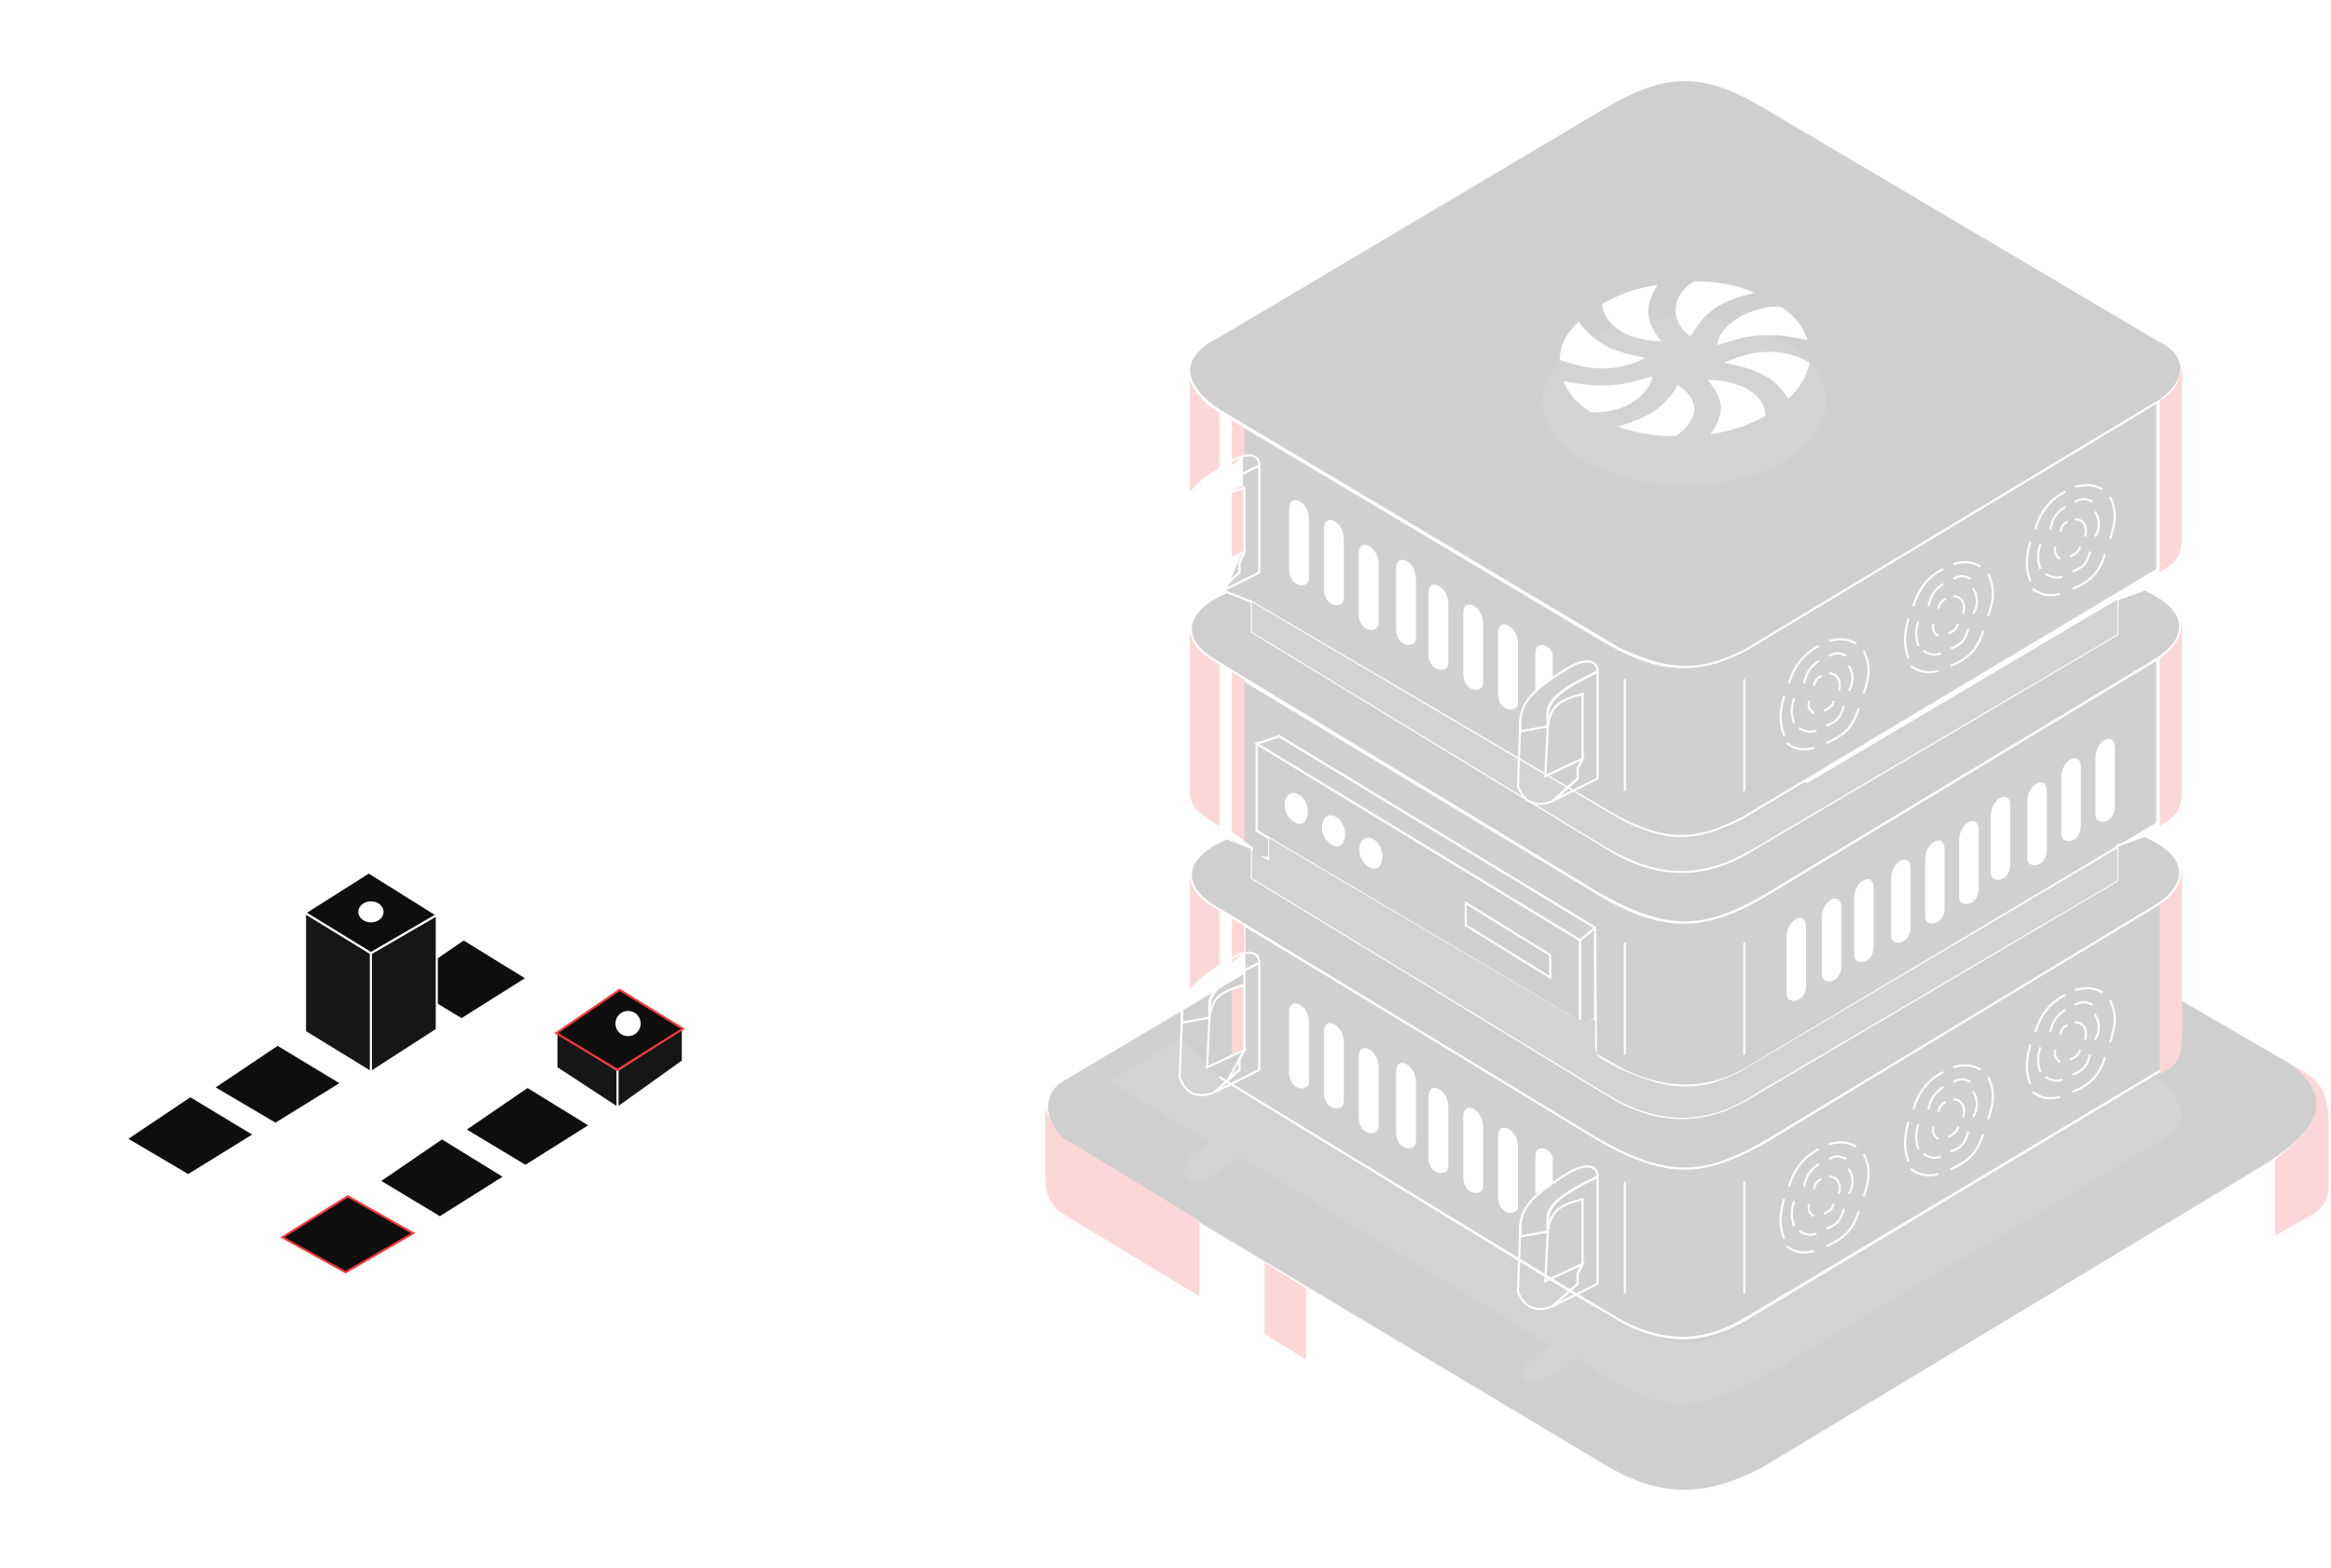<svg width="553" height="372" fill="none" xmlns="http://www.w3.org/2000/svg"><path d="m104 341 69.5-149.5c4-11.501 17-18.5 36.5-8 13 7 21.148 2.655 30.5-8.5l138-174" stroke="#fff" stroke-width=".5"/><g opacity=".2"><path d="M418.185 348.407c-12.995 6.807-23.516 7.426-36.512 0l-129.34-77.357c-4.951-4.951-5.559-11.753 0-14.852l129.34-76.738c12.377-7.426 23.516-6.807 36.512 0l122.533 71.168c14.852 8.045 10.52 16.709-2.475 25.373l-120.058 72.406Z" fill="#0F0E0E" stroke="#fff" stroke-width=".5"/><path d="M544.429 253.104c8.402 8.115 6.376 13.045-4.95 22.278v17.947l9.901-5.57c2.741-2.46 3.192-4.15 3.094-7.426v-13.615c-.087-8.105-2.338-10.64-8.045-13.614ZM284.512 289.616v17.947l-32.799-19.803c-3.094-2.476-3.713-4.951-3.713-9.283v-15.471c1.238 3.094 3.094 6.807 4.951 7.426l31.561 19.184ZM299.982 316.844v-17.327l9.902 6.188v17.328l-9.902-6.189Z" fill="#F73737"/><path d="m284.512 307.561 96.541 58.172m0 0v-17.552m0 17.552c11.251 6.84 25.992 6.808 37.131 0m0 0 2.831-1.689m-2.831 1.689v-2.475m0-14.853v4.332m105.824-50.174 15.471-27.182v4.951m-15.471 22.231 4.332-2.586m-4.332 2.586-4.226 2.523m8.558-5.109 11.139-19.645m-11.139 19.645 4.332-2.586m6.807-17.059v4.332m0 0-6.807 12.727m6.807-12.727v4.332m-6.807 8.395 3.403-2.032m0 0 3.404-2.031v-4.332m-3.404 6.363 3.404-6.363m-19.697 16.09 14.746-26.611m-14.746 26.611-3.819 2.279m0 0 13.615-25.796m-13.615 25.796-4.951 2.956m0 0 12.377-25.039m-12.377 25.039-4.951 2.955m0 0 11.758-24.899m-11.758 24.899-4.332 2.586m0 0 10.521-24.391m-10.521 24.391-5.301 3.164m0 0 10.252-23.842m-10.252 23.842-5.674 3.388m0 0 10.356-24.136m-10.356 24.136-4.496 2.683m0 0 9.283-23.106m-9.283 23.106-4.332 2.586m0 0 8.828-23.216m-8.828 23.216-4.332 2.586m0 0 7.426-22.089m-7.426 22.089-4.464 2.665m0 0 6.939-21.66m-6.939 21.66-4.2 2.507m0 0 6.189-21.072m-6.189 21.072-3.713 2.217m0 0 4.951-20.195m-4.951 20.195-4.332 2.585m0 0 4.332-20.305m-4.332 20.305-5.379 3.212m0 0 5.379-21.041m-5.379 21.041-5.142 3.069m0 0 5.142-20.695m-5.142 20.695-5.225 3.119m0 0 5.225-20.422m-5.225 20.422-5.184 3.094m0 0c-.089-.495 3.602-13.821 5.459-20.422m-5.459 20.422-5.681 3.391m0 0 4.951-20.1m-4.951 20.1-4.686 2.798m0 0 5.305-20.422m-5.305 20.422-4.596 2.744m0 0 4.95-20.072m-4.95 20.072-3.977 2.374m0 0 4.595-19.971m-7.426 19.185 3.713-16.734m-3.713 16.734v-10.521m0 0 1.238-4.95" stroke="#fff" stroke-width=".5"/><path d="M294.618 130.456v-29.504l86.153 51.338c14.464 8.194 22.307 7.663 35.996 0l95.004-57.24v40.127l-98.545 59.009c-10.621 5.311-17.112 5.901-28.914 0l-87.334-51.338-6.491-2.36 4.131-10.032Z" fill="#161616"/><path d="M294.618 199.497v-38.356l86.153 51.928c13.572 7.671 23.014 7.671 35.996.59l95.004-57.239v38.946l-97.955 58.419c-7.081 4.131-17.112 5.901-28.914 0l-6.28-3.54-.211-30.095-74.942-45.437-5.311 1.77v20.654l2.951 1.77v4.721l-4.131-.591v-1.77l-2.36-1.77Z" fill="#161616"/><path d="M295.208 249.065V219.56l86.153 51.928c14.374 7.824 22.371 7.409 36.586 0l95.005-57.829v40.126l-99.726 59.599c-9.441 5.311-18.201 5.528-28.914 0l-93.235-56.648 4.131-7.671Z" fill="#161616"/><path d="M294.618 130.456v-29.504l86.153 51.338c14.464 8.194 22.307 7.663 35.996 0l95.004-57.24v40.127l-98.545 59.009c-10.621 5.311-17.112 5.901-28.914 0l-87.334-51.338-6.491-2.36 4.131-10.032Z" stroke="#fff" stroke-width=".5"/><path d="M294.618 199.497v-38.356l86.153 51.928c13.572 7.671 23.014 7.671 35.996.59l95.004-57.239v38.946l-97.955 58.419c-7.081 4.131-17.112 5.901-28.914 0l-6.28-3.54-.211-30.095-74.942-45.437-5.311 1.77v20.654l2.951 1.77v4.721l-4.131-.591v-1.77l-2.36-1.77Z" stroke="#fff" stroke-width=".5"/><path d="M295.208 249.065V219.56l86.153 51.928c14.374 7.824 22.371 7.409 36.586 0l95.005-57.829v40.126l-99.726 59.599c-9.441 5.311-18.201 5.528-28.914 0l-93.235-56.648 4.131-7.671Z" stroke="#fff" stroke-width=".5"/><g filter="url(#a)"><path d="m515.311 259.095-4.131-4.13-93.824 56.058c-14.277 10.538-22.444 9.449-37.176 0l-90.284-54.878-10.032-10.032-16.522 10.622 23.603 14.162-4.72 3.541c-3.541 4.13.59 8.261 5.901 4.13l5.901-4.13 73.761 44.847-4.721 3.54c-4.13 2.951-1.18 7.671 4.721 3.541l6.491-4.131 5.311 3.541c15.269 10.394 24.106 9.105 40.126 0l92.644-54.879c5.452-3.642 6.491-7.081 2.951-11.802Z" fill="#222"/></g><path d="M298.158 176.482v20.654l76.712 45.437V223.1l-76.712-46.618Z" fill="#111010" stroke="#fff" stroke-width=".5"/><path d="M307.599 188.282c-3.405-1.136-4.131 5.311 0 7.081 3.541 1.182 3.541-5.899 0-7.081ZM316.451 193.594c-3.405-1.136-4.131 5.311 0 7.081 3.541 1.182 3.541-5.899 0-7.081ZM325.302 198.905c-3.404-1.136-4.13 5.311 0 7.081 3.542 1.182 3.541-5.899 0-7.081Z" fill="#fff"/><path d="M347.726 219.559v-5.311l20.063 12.392v5.311l-20.063-12.392Z" stroke="#fff" stroke-width=".5"/><path d="m303.469 174.713-5.311 1.77L374.87 223.1v19.473l3.54-.59V220.15l-74.941-45.437Z" fill="#161616" stroke="#fff" stroke-width=".5"/><path d="m374.869 223.1 3.541-2.951M512.951 253.786l-97.365 58.419c-11.212 7.081-21.834 7.081-33.045 0l-8.262-4.721-84.973-51.928" stroke="#fff" stroke-width=".5"/><path d="M289.307 195.956V157.6c-2.951-1.77-5.214-4.021-7.081-7.671v37.766c0 4.13 3.149 6.033 7.081 8.261ZM289.307 229.591v-13.572c-2.951-1.77-5.214-4.021-7.081-7.671v27.144s3.54-5.311 7.081-5.901ZM289.307 111.572V98c-2.951-1.77-5.214-4.02-7.081-7.67v27.143s3.54-5.311 7.081-5.901ZM292.256 159.371v38.105l2.951 2.021v-38.356l-2.951-1.77ZM292.256 217.789v10.622l2.951-2.361v-6.491l-2.951-1.77ZM292.256 234.31v15.933l2.951-1.771V233.13l-2.951 1.18ZM292.256 99.772v10.621l2.951-2.36v-6.491l-2.951-1.77ZM292.256 116.293v15.933l2.951-1.77v-15.343l-2.951 1.18ZM512.358 195.956V155.83c3.489-2.232 4.583-4.692 5.311-8.851v38.946c0 6.491-1.18 7.671-5.311 10.031ZM512.358 254.965v-40.716c3.489-2.232 4.583-4.102 5.311-8.262v38.946c0 6.491-1.18 7.671-5.311 10.032Z" fill="#F73737"/><path d="M288.717 215.428c-9.441-5.311-7.671-12.392 2.361-16.522l5.901 2.36v7.081l86.153 52.518c10.622 5.901 21.244 5.901 31.275 0l87.924-51.928v-8.261l6.491-2.361c11.801 5.311 10.031 12.392 1.77 17.113l-90.874 54.879c-14.547 8.503-23.208 10.06-40.716 0l-90.285-54.879Z" fill="#0F0E0E" stroke="#fff" stroke-width=".5"/><path d="M288.717 157.011c-9.441-5.311-7.671-12.392 2.361-16.522l5.901 2.36v7.081l86.153 52.518c10.622 5.901 21.244 5.901 31.275 0l87.924-51.928v-8.261l6.491-2.361c11.801 5.311 10.031 12.392 1.77 17.113l-90.874 54.879c-14.547 8.503-23.208 10.06-40.716 0l-90.285-54.879Z" fill="#0F0E0E" stroke="#fff" stroke-width=".5"/><path d="M289.304 97.41c-7.08-4.72-11.801-11.801 0-17.702l91.465-54.289c14.162-8.261 23.014-8.851 37.766 0l93.824 55.469c8.262 4.13 5.311 10.622 0 14.162l-97.955 59.009c-11.211 5.901-18.292 5.311-30.094 0L289.304 97.41Z" fill="#0F0E0E" stroke="#fff" stroke-width=".5"/><g filter="url(#b)"><ellipse cx="399.653" cy="95.241" rx="33.635" ry="19.902" fill="#222"/></g><path d="M380.044 72.13c5.312-2.862 8.192-3.736 13.224-4.503-3.156 4.654-3.02 8.893.901 13.36-9.12-.17-13.674-4.503-14.125-8.856ZM401.082 79.786c-5.109-3.452-4.659-9.907.901-13.06 6.488.154 9.539.819 14.276 2.703-7.686 1.994-11.379 3.83-15.177 10.357ZM422.42 72.731c-6.161-.3-14.426 3.753-15.027 9.157 7.999-2.654 12.631-3.184 21.338-1.201-.813-3.262-3.306-6.004-6.311-7.956ZM429.332 86.091c-5.86-3.453-12.828-3.507-20.286 0 9.43 1.84 12.168 3.965 15.177 8.556 3.373-3.263 4.167-5.155 5.109-8.556ZM418.813 98.7c0-5.404-6.65-8.577-13.674-8.556 4.025 4.985 4.108 7.815.601 12.91 5.613-.982 8.492-1.887 13.073-4.353ZM397.626 103.504c6.161-4.653 5.259-8.857.45-12.159-3.372 5.513-6.696 7.535-14.275 9.907 4.741 1.522 7.641 2.139 13.825 2.252ZM370.878 90.444c8.889 1.671 13.506 1.334 21.188-1.2-1.052 5.103-7.364 9.006-14.727 8.556-3.586-2.383-4.914-4.034-6.461-7.356ZM369.976 85.34c8.476 3.133 14.426 2.552 20.437-.45-8.371-1.52-11.848-3.37-15.929-8.556-3.16 3.17-4.182 5.134-4.508 9.007Z" fill="#fff"/><path d="M512.358 135.766V95.049c3.489-2.231 4.583-4.101 5.311-8.26v38.945c0 6.491-1.18 7.671-5.311 10.032Z" fill="#F73737"/><path d="M305.829 240.211c0-4.129 4.721-1.769 4.721 2.36v14.162c0 2.362-4.721 2.362-4.721-2.36v-14.162ZM314.09 244.933c0-4.129 4.721-1.768 4.721 2.36v14.163c0 2.362-4.721 2.362-4.721-2.361v-14.162ZM322.352 250.834c0-4.129 4.72-1.768 4.72 2.36v14.163c0 2.361-4.72 2.361-4.72-2.361v-14.162ZM331.203 254.373c0-4.129 4.721-1.768 4.721 2.36v14.163c0 2.361-4.721 2.361-4.721-2.361v-14.162ZM338.874 260.275c0-4.128 4.721-1.768 4.721 2.361v14.162c0 2.362-4.721 2.362-4.721-2.36v-14.163ZM347.135 264.996c0-4.129 4.721-1.768 4.721 2.361v14.162c0 2.362-4.721 2.362-4.721-2.361v-14.162ZM355.397 269.717c0-4.129 4.72-1.768 4.72 2.36v14.162c0 2.362-4.72 2.362-4.72-2.36v-14.162ZM364.248 274.438v8.851l4.131-2.36v-5.901c0-2.361-4.131-4.132-4.131-.59ZM501.739 177.4c0-4.016-4.618-1.72-4.618 2.297v13.777c0 2.298 4.618 2.298 4.618-2.296V177.4ZM493.658 181.994c0-4.016-4.619-1.72-4.619 2.297v13.778c0 2.297 4.619 2.297 4.619-2.297v-13.778ZM485.576 187.735c0-4.017-4.618-1.72-4.618 2.297v13.777c0 2.298 4.618 2.298 4.618-2.296v-13.778ZM476.917 191.178c0-4.017-4.618-1.72-4.618 2.296v13.778c0 2.298 4.618 2.298 4.618-2.296v-13.778ZM469.413 196.92c0-4.016-4.619-1.72-4.619 2.297v13.778c0 2.297 4.619 2.297 4.619-2.297V196.92ZM461.331 201.513c0-4.017-4.618-1.72-4.618 2.296v13.778c0 2.298 4.618 2.298 4.618-2.296v-13.778ZM453.249 206.106c0-4.017-4.618-1.721-4.618 2.296v13.778c0 2.298 4.618 2.298 4.618-2.297v-13.777ZM444.5 210.698c0-4.017-4.618-1.72-4.618 2.297v13.777c0 2.298 4.618 2.298 4.618-2.296v-13.778ZM436.829 215.291c0-4.017-4.618-1.721-4.618 2.296v13.778c0 2.298 4.618 2.298 4.618-2.296v-13.778ZM428.465 219.883c0-4.016-4.618-1.72-4.618 2.297v13.778c0 2.297 4.618 2.297 4.618-2.297v-13.778ZM305.829 120.81c0-4.128 4.721-1.768 4.721 2.361v14.162c0 2.362-4.721 2.362-4.721-2.36V120.81ZM314.09 125.533c0-4.129 4.721-1.769 4.721 2.36v14.162c0 2.362-4.721 2.362-4.721-2.36v-14.162ZM322.352 131.434c0-4.129 4.72-1.769 4.72 2.36v14.162c0 2.362-4.72 2.362-4.72-2.36v-14.162ZM331.203 134.973c0-4.129 4.721-1.769 4.721 2.36v14.162c0 2.362-4.721 2.362-4.721-2.36v-14.162ZM338.874 140.875c0-4.129 4.721-1.768 4.721 2.36v14.163c0 2.362-4.721 2.362-4.721-2.361v-14.162ZM347.135 145.596c0-4.129 4.721-1.769 4.721 2.36v14.162c0 2.362-4.721 2.362-4.721-2.36v-14.162ZM355.397 150.317c0-4.129 4.72-1.769 4.72 2.36v14.162c0 2.362-4.72 2.362-4.72-2.36v-14.162ZM364.248 155.037v8.852l4.131-3.339v-4.923c0-2.36-4.131-4.132-4.131-.59Z" fill="#fff"/><path d="M385.491 306.894V280.34m28.325 26.554V280.34M385.491 250.246v-26.555m28.325 26.555v-26.555M385.491 187.695v-26.554m28.325 26.554v-26.554M424.437 281.517c1.18-4.131 3.541-7.081 7.081-8.852m-3.54 8.852c.638-2.464 1.23-3.712 3.54-5.311m-1.18 5.901c.299-1.154.59-1.77 1.77-2.361m1.771-8.261c2.918-.695 4.322-.524 6.491.59m1.77 1.771c1.77 3.54 1.266 6.379 0 10.031m-1.18 3.541c-1.371 4.494-3.541 6.491-7.671 8.261m-2.951 1.18c-2.36.59-4.435.408-6.491-1.18m-.59-11.212c-1.035 3.915-1.159 6.025 0 9.442m10.622-18.883c1.597-.843 2.501-.847 4.13 0m-8.851 10.621c-.193 1.458.027 2.145 1.18 2.951m-4.721-3.541c-.683 2.397-.697 3.676 0 5.901m1.181 1.18c1.612.782 2.36 1.181 4.13.591m2.951-13.573c2.36 0 2.95 2.361 2.36 4.131m2.36-5.901a5.357 5.357 0 0 1 0 5.901m-5.9 4.721c1.458-.655 1.99-1.164 2.36-2.361m2.36 1.181c-.697 2.769-1.65 3.802-4.13 4.72m20.653-28.323c1.18-4.131 3.54-7.081 7.081-8.852m-3.541 8.852c.639-2.464 1.231-3.712 3.541-5.311m-1.18 5.901c.298-1.154.59-1.77 1.77-2.361m1.77-8.261c2.919-.695 4.322-.524 6.491.59m1.771 1.771c1.77 3.54 1.266 6.379 0 10.031m-1.181 3.541c-1.37 4.494-3.54 6.491-7.671 8.261m-2.95 1.18c-2.361.59-4.436.407-6.491-1.18m-.59-11.212c-1.035 3.915-1.16 6.025 0 9.442m10.621-18.883c1.597-.843 2.502-.847 4.131 0m-8.852 10.621c-.193 1.458.027 2.145 1.181 2.951m-4.721-3.541c-.684 2.397-.698 3.676 0 5.901m1.18 1.18c1.613.782 2.36 1.181 4.131.59m2.95-13.572c2.361 0 2.951 2.361 2.361 4.131m2.36-5.901a5.36 5.36 0 0 1 0 5.901m-5.901 4.721c1.459-.655 1.99-1.164 2.36-2.361m2.361 1.181c-.698 2.769-1.65 3.802-4.131 4.72m20.063-28.322c1.18-4.131 3.541-7.082 7.081-8.852m-3.54 8.852c.638-2.465 1.23-3.712 3.54-5.311m-1.18 5.901c.299-1.154.59-1.771 1.77-2.361m1.771-8.261c2.918-.696 4.322-.524 6.491.59m1.77 1.77c1.77 3.541 1.266 6.38 0 10.032m-1.18 3.541c-1.371 4.494-3.541 6.491-7.671 8.261m-2.951 1.18c-2.36.59-4.435.407-6.491-1.18m-.59-11.212c-1.035 3.914-1.159 6.025 0 9.442m10.622-18.883c1.597-.843 2.501-.848 4.13 0m-8.851 10.621c-.193 1.458.027 2.145 1.18 2.951m-4.721-3.541c-.683 2.397-.697 3.676 0 5.901m1.181 1.18c1.612.782 2.36 1.18 4.13.59m2.951-13.572c2.36 0 2.95 2.361 2.36 4.131m2.36-5.901a5.357 5.357 0 0 1 0 5.901m-5.901 4.721c1.459-.655 1.991-1.164 2.361-2.361m2.36 1.18c-.697 2.77-1.65 3.803-4.13 4.721M424.437 162.142c1.18-4.131 3.541-7.081 7.081-8.852m-3.54 8.852c.638-2.464 1.23-3.712 3.54-5.311m-1.18 5.901c.299-1.154.59-1.77 1.77-2.361m1.771-8.261c2.918-.695 4.322-.524 6.491.59m1.77 1.771c1.77 3.54 1.266 6.379 0 10.031m-1.18 3.541c-1.371 4.494-3.541 6.491-7.671 8.261m-2.951 1.18c-2.36.59-4.435.408-6.491-1.18m-.59-11.212c-1.035 3.915-1.159 6.025 0 9.442m10.622-18.883c1.597-.843 2.501-.847 4.13 0m-8.851 10.621c-.193 1.458.027 2.145 1.18 2.951m-4.721-3.541c-.683 2.397-.697 3.676 0 5.901m1.181 1.18c1.612.782 2.36 1.181 4.13.591m2.951-13.573c2.36 0 2.95 2.361 2.36 4.131m2.36-5.901a5.357 5.357 0 0 1 0 5.901m-5.9 4.721c1.458-.655 1.99-1.164 2.36-2.361m2.36 1.181c-.697 2.769-1.65 3.802-4.13 4.72m20.653-28.323c1.18-4.131 3.54-7.081 7.081-8.852m-3.541 8.852c.639-2.464 1.231-3.712 3.541-5.311m-1.18 5.901c.298-1.154.59-1.77 1.77-2.361m1.77-8.261c2.919-.695 4.322-.524 6.491.59m1.771 1.771c1.77 3.54 1.266 6.379 0 10.031m-1.181 3.541c-1.37 4.494-3.54 6.491-7.671 8.261m-2.95 1.18c-2.361.59-4.436.407-6.491-1.18m-.59-11.212c-1.035 3.915-1.16 6.025 0 9.442m10.621-18.883c1.597-.843 2.502-.847 4.131 0m-8.852 10.621c-.193 1.458.027 2.145 1.181 2.951m-4.721-3.541c-.684 2.397-.698 3.676 0 5.901m1.18 1.18c1.613.782 2.36 1.181 4.131.59m2.95-13.572c2.361 0 2.951 2.361 2.361 4.131m2.36-5.901a5.36 5.36 0 0 1 0 5.901m-5.901 4.721c1.459-.655 1.99-1.164 2.36-2.361m2.361 1.181c-.698 2.769-1.65 3.802-4.131 4.72m20.063-28.322c1.18-4.131 3.541-7.082 7.081-8.852m-3.54 8.852c.638-2.465 1.23-3.712 3.54-5.311m-1.18 5.901c.299-1.154.59-1.771 1.77-2.361m1.771-8.261c2.918-.696 4.322-.524 6.491.59m1.77 1.77c1.77 3.541 1.266 6.38 0 10.032m-1.18 3.541c-1.371 4.494-3.541 6.491-7.671 8.261m-2.951 1.18c-2.36.59-4.435.407-6.491-1.18m-.59-11.212c-1.035 3.914-1.159 6.025 0 9.442m10.622-18.883c1.597-.843 2.501-.848 4.13 0m-8.851 10.621c-.193 1.458.027 2.145 1.18 2.951m-4.721-3.541c-.683 2.397-.697 3.676 0 5.901m1.181 1.18c1.612.782 2.36 1.18 4.13.59m2.951-13.572c2.36 0 2.95 2.361 2.36 4.131m2.36-5.901a5.357 5.357 0 0 1 0 5.901m-5.901 4.721c1.459-.655 1.991-1.164 2.361-2.361m2.36 1.18c-.697 2.77-1.65 3.803-4.13 4.721" stroke="#fff" stroke-width=".5"/><path d="m386.08 195.366-89.103-52.518v7.081l84.383 51.338c12.875 6.591 20.372 7.763 34.815 0l86.153-50.748v-8.261l-89.694 53.108c-10.21 5.136-16.047 4.38-26.554 0Z" fill="#222"/><path d="M412.634 254.376c-10.21 5.136-16.047 4.38-26.554 0-5.31-2.214-7.671-2.951-7.671-6.491v-5.901h-4.131l-73.171-43.077v5.385l-4.13-2.434v6.491l84.383 51.338c12.392 7.671 24.193 7.081 34.815 0l86.153-50.748v-7.671l-89.694 53.108Z" fill="#222"/><path d="M378.997 184.744V159.37c-13.903 6.542-11.802 8.851-11.802 12.982.645-4.77 2.674-6.284 8.261-7.671v15.342l-1.18 2.361v2.36l-5.901 5.311 10.622-5.311Z" stroke="#fff" stroke-width=".5"/><path d="M372.507 158.191c3.466-1.895 6.491-1.771 6.491 1.18-12.596 6.016-11.802 8.261-11.802 12.982l-6.491 1.18c-.59-6.491 2.154-9.413 11.802-15.342Z" stroke="#fff" stroke-width=".5"/><path d="m367.196 172.354-.59 11.802 8.851-4.131-1.18 2.361v2.36l-5.901 5.311c-4.131 1.77-7.081 0-8.261-3.541l.59-15.932M378.997 304.611v-25.374c-13.903 6.542-11.802 8.852-11.802 12.982.645-4.77 2.674-6.284 8.261-7.671v15.342l-1.18 2.361v2.36l-5.901 5.311 10.622-5.311Z" stroke="#fff" stroke-width=".5"/><path d="M372.507 278.058c3.466-1.895 6.491-1.77 6.491 1.18-12.596 6.017-11.802 8.261-11.802 12.982l-6.491 1.18c-.59-6.491 2.154-9.413 11.802-15.342Z" stroke="#fff" stroke-width=".5"/><path d="m367.196 292.219-.59 11.802 8.852-4.13-1.181 2.36v2.36l-5.9 5.311c-4.131 1.77-7.082 0-8.262-3.54l.59-15.933M298.744 253.864V228.49c-13.902 6.542-11.802 8.852-11.802 12.982.646-4.77 2.674-6.284 8.262-7.671v15.342l-1.181 2.361v2.36l-5.901 5.311 10.622-5.311Z" stroke="#fff" stroke-width=".5"/><path d="M292.253 227.311c3.466-1.895 6.491-1.77 6.491 1.18-12.596 6.016-11.802 8.261-11.802 12.982l-6.491 1.18c-.59-6.491 2.154-9.413 11.802-15.342Z" stroke="#fff" stroke-width=".5"/><path d="m286.942 241.472-.59 11.802 8.852-4.13-1.18 2.36v2.36l-5.901 5.311c-4.131 1.77-7.081 0-8.262-3.54l.59-15.933M298.745 135.846v-25.374c-13.902 6.541-11.802 8.851-11.802 12.982.646-4.771 2.674-6.284 8.262-7.672v15.343l-1.181 2.36v2.361l-5.901 5.31 10.622-5.31Z" stroke="#fff" stroke-width=".5"/><path d="M292.254 109.292c3.466-1.894 6.491-1.77 6.491 1.18-12.596 6.017-11.802 8.261-11.802 12.982l-6.491 1.18c-.59-6.491 2.154-9.413 11.802-15.342Z" stroke="#fff" stroke-width=".5"/><path d="m286.943 123.454-.59 11.802 8.851-4.131-1.18 2.36v2.361l-5.901 5.311c-4.131 1.77-7.081 0-8.261-3.541l.59-15.932" stroke="#fff" stroke-width=".5"/></g><path d="m1 264 69.5-149.5c4-11.5 17-18.5 36.5-8 13 7 21.148 2.655 30.5-8.5L213 1.5" stroke="#fff" stroke-width=".5"/><path d="M21 289.5 90.5 140c4-11.5 17-18.5 36.5-8 13 7 21.148 2.655 30.5-8.5L255 1.5" stroke="#fff" stroke-width=".5"/><path d="m41 312 69.5-149.5c4-11.501 17-18.5 36.5-8 13 7 21.148 2.655 30.5-8.5L295 2" stroke="#fff" stroke-width=".5"/><path d="m125.149 257.87-14.852 10.164 14.356 8.639L140 267.018l-14.851-9.148ZM104.851 270.067 90 280.231l14.356 8.639 15.347-9.656-14.852-9.147Z" fill="#0F0E0E"/><path d="m125.149 257.87-14.852 10.164 14.356 8.639L140 267.018l-14.851-9.148ZM104.851 270.067 90 280.231l14.356 8.639 15.347-9.656-14.852-9.147Z" stroke="#fff" stroke-width=".5"/><path d="m65.852 247.87-15.149 10.164 14.644 8.639L81 257.018l-15.148-9.148ZM45.148 260.067 30 270.231l14.644 8.639 15.653-9.656-15.148-9.147Z" fill="#0F0E0E"/><path d="m65.852 247.87-15.149 10.164 14.644 8.639L81 257.018l-15.148-9.148ZM45.148 260.067 30 270.231l14.644 8.639 15.653-9.656-15.148-9.147Z" stroke="#fff" stroke-width=".5"/><path d="M82.5 283.87 67 293.6l14.983 8.27L98 292.627l-15.5-8.757Z" fill="#0F0E0E" stroke="#F73737" stroke-width=".5"/><path d="M132 253.37v-8.444l14.5 8.972L162 243.87v7.917l-15.5 11.083-14.5-9.5Z" fill="#161616"/><path d="m146.5 262.87-14.5-9.5v-8.444l14.5 8.972m0 8.972v-8.972m0 8.972 15.5-11.083v-7.917l-15.5 10.028" stroke="#fff" stroke-width=".5"/><path d="m147 234.87-15 10.27 14.5 8.73 15.5-9.757-15-9.243Z" fill="#0F0E0E" stroke="#F73737" stroke-width=".5"/><path d="m110 222.87-15 10.27 14.5 8.73 15.5-9.757-15-9.243Z" fill="#0F0E0E" stroke="#fff" stroke-width=".5"/><path d="M72.358 244.82v-28.239l15.632 9.581 15.632-9.077v27.231L87.99 254.401l-15.632-9.581Z" fill="#161616"/><path d="m87.99 254.401-15.632-9.581v-28.239l15.632 9.581m0 28.239v-28.239m0 28.239 15.632-10.085v-27.231l-15.632 9.077" stroke="#fff" stroke-width=".5"/><path d="m87.486 207-15.128 9.581 15.632 9.581 15.632-9.077L87.486 207Z" fill="#0F0E0E" stroke="#fff" stroke-width=".5"/><circle cx="149" cy="242.87" r="3" fill="#fff"/><ellipse cx="88" cy="216.37" rx="3" ry="2.5" fill="#fff"/><defs><filter id="a" x="253.342" y="236.113" width="274.031" height="106.982" filterUnits="userSpaceOnUse" color-interpolation-filters="sRGB"><feFlood flood-opacity="0" result="BackgroundImageFix"/><feBlend in="SourceGraphic" in2="BackgroundImageFix" result="shape"/><feGaussianBlur stdDeviation="5" result="effect1_foregroundBlur_1114_99"/></filter><filter id="b" x="356.018" y="65.339" width="87.27" height="59.804" filterUnits="userSpaceOnUse" color-interpolation-filters="sRGB"><feFlood flood-opacity="0" result="BackgroundImageFix"/><feBlend in="SourceGraphic" in2="BackgroundImageFix" result="shape"/><feGaussianBlur stdDeviation="5" result="effect1_foregroundBlur_1114_99"/></filter></defs></svg>